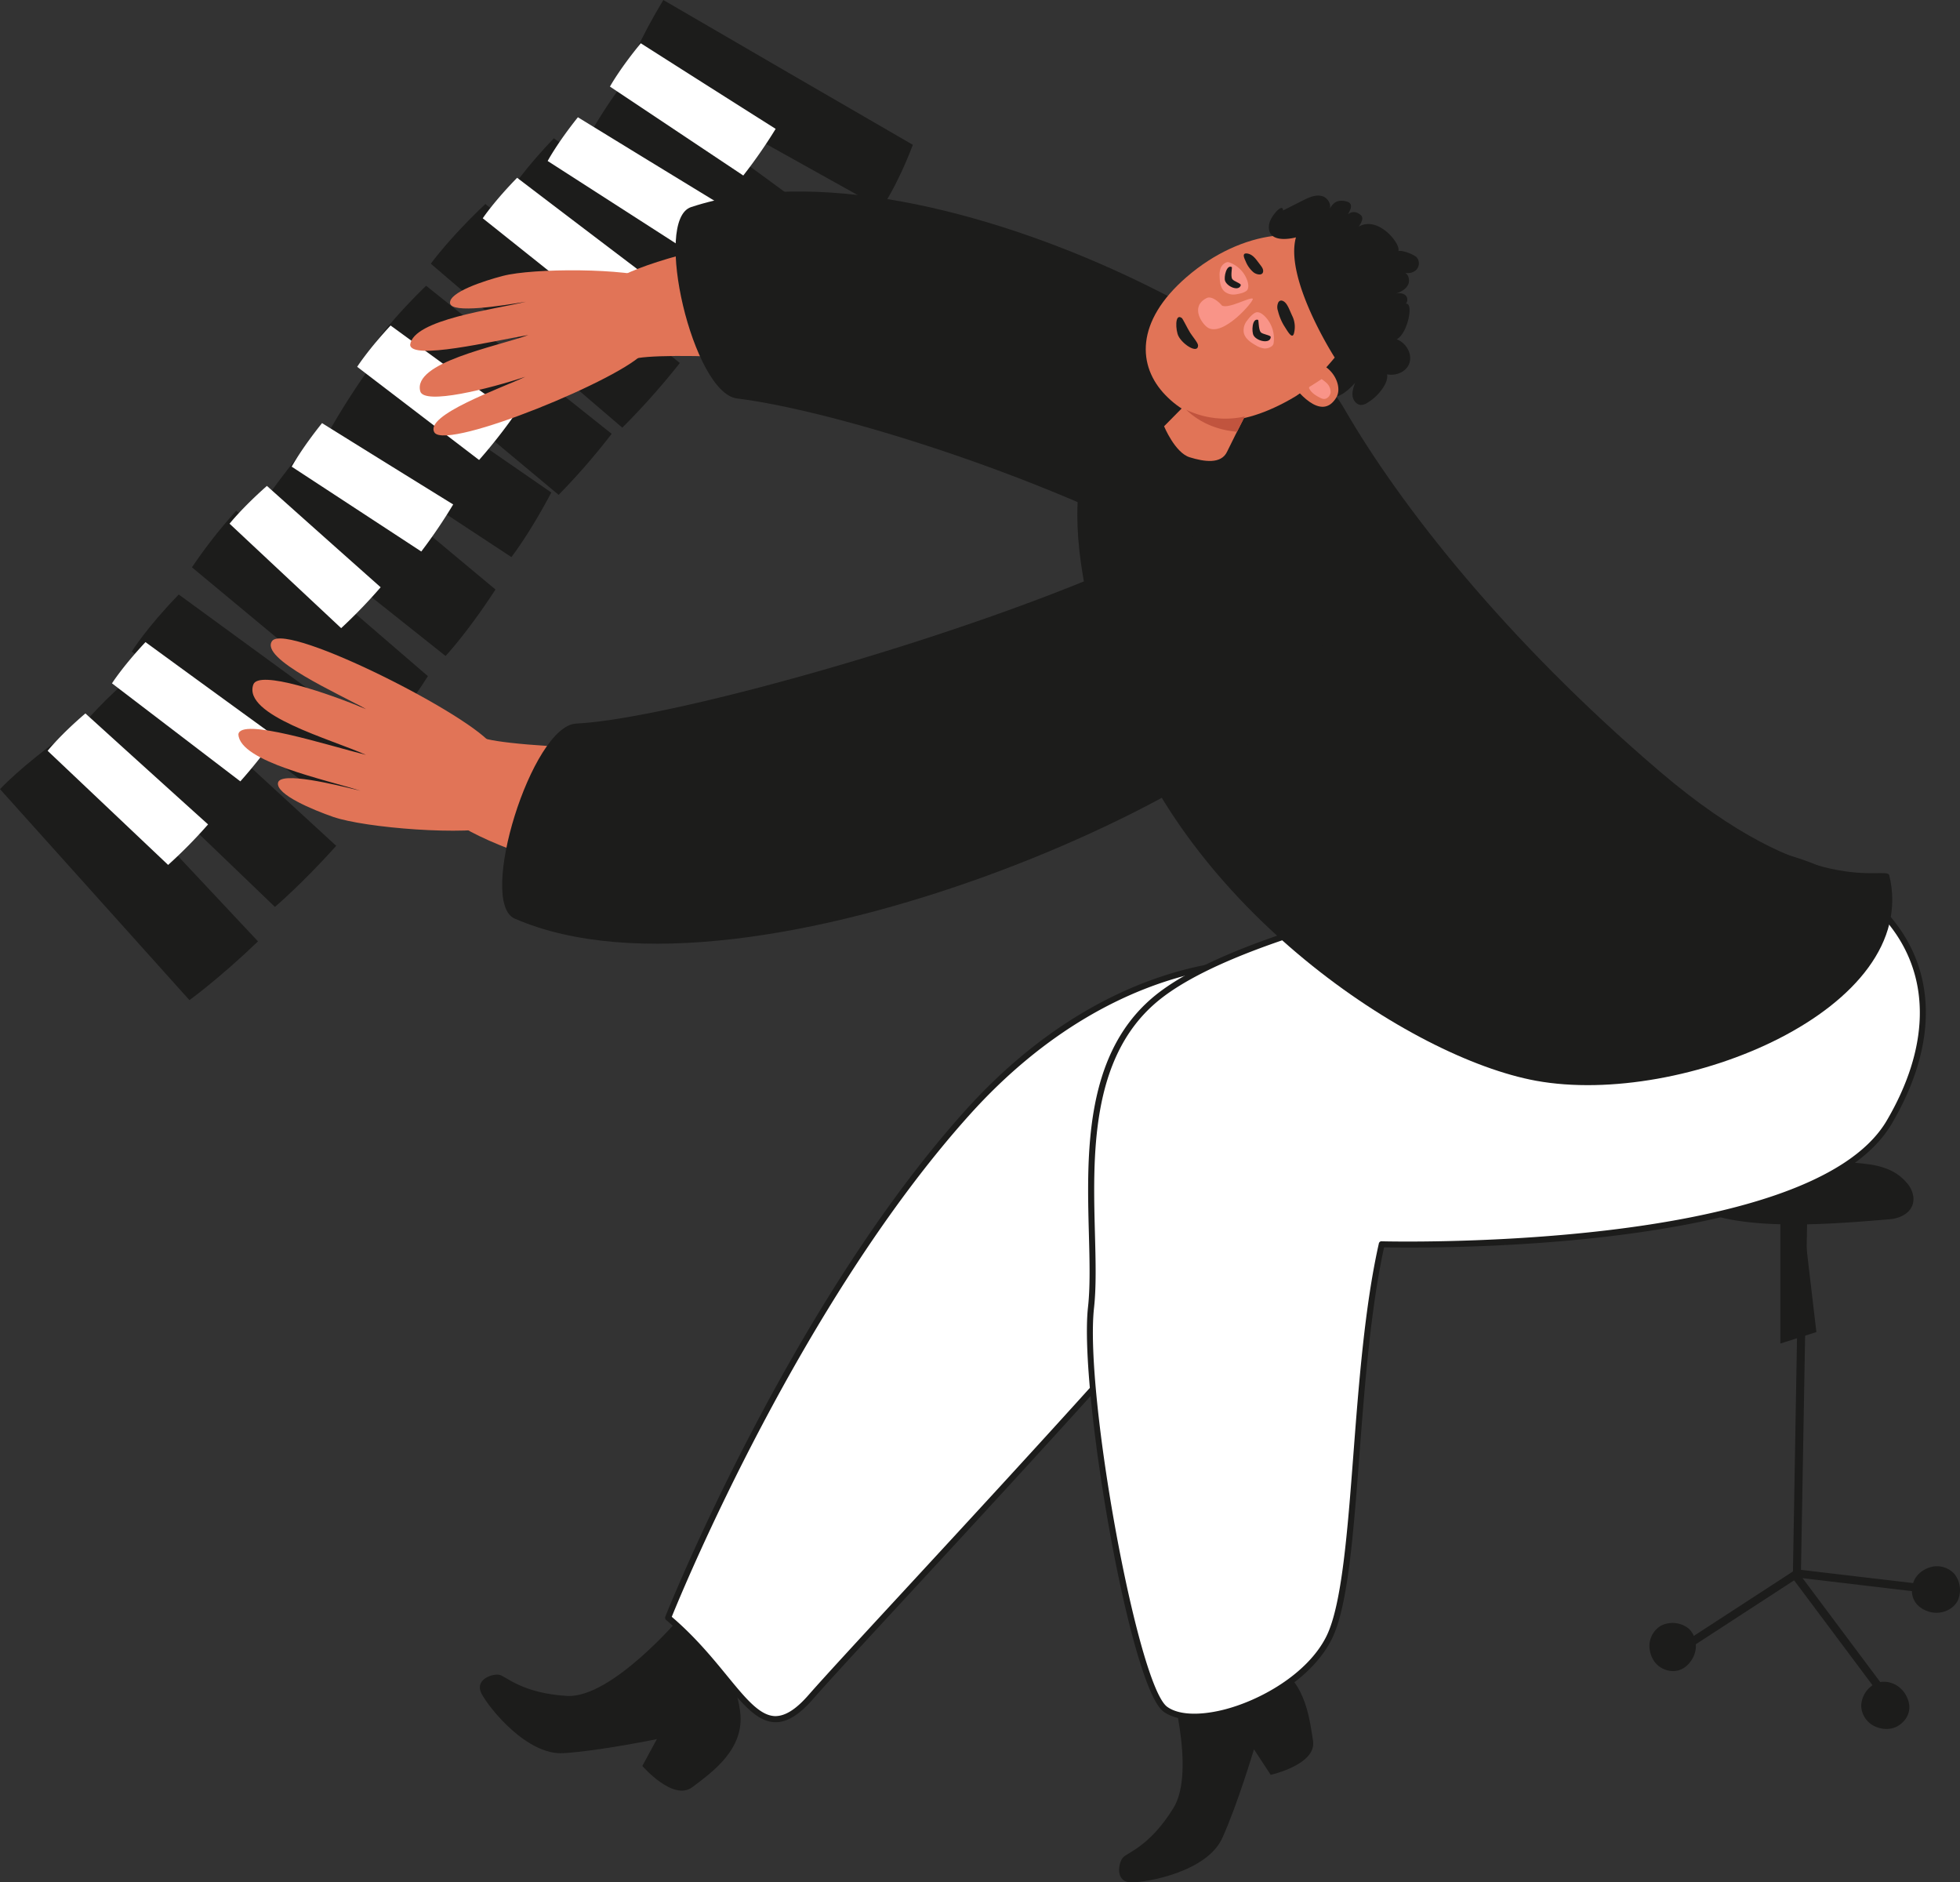 <svg xmlns="http://www.w3.org/2000/svg" viewBox="0 0 1080.051 1037.041" style=""><rect x="0" y="0" width="1080.051" height="1037.041" fill="#333333" stroke="none"/><g><g data-name="Слой 2"><g data-name="Слой 1"><path fill="#1c1c1b" d="M981.07 740.19v-67.46l12.5-1.37 7.35 62.52-19.85 6.31z"></path><path d="M990.13 871.14a2.22 2.22 0 0 1-2.19-2.26l3.44-197.56a2.18 2.18 0 0 1 2.27-2.19 2.23 2.23 0 0 1 2.19 2.27L992.36 869a2.23 2.23 0 0 1-2.23 2.14z" fill="#1c1c1b"></path><path d="M928.05 909.61a2.23 2.23 0 0 1-1.21-4.1l62.07-40.34a2.23 2.23 0 1 1 2.43 3.73l-62.07 40.35a2.28 2.28 0 0 1-1.22.36z" fill="#1c1c1b"></path><path d="M1042.92 941.76a2.24 2.24 0 0 1-1.79-.89l-52.79-70.62a2.23 2.23 0 1 1 3.57-2.67l52.79 70.62a2.22 2.22 0 0 1-1.78 3.56z" fill="#1c1c1b"></path><path d="M1065.23 877.94h-.23l-73.52-8.68a2.23 2.23 0 0 1 .52-4.43l73.53 8.68a2.23 2.23 0 0 1-.26 4.44z" fill="#1c1c1b"></path><path d="M932 914.79c4.34-6.43 2.6-14.09-1.65-17.71a14.25 14.25 0 0 0-15-1.48 13 13 0 0 0-6.28 9.21c-.63 3.82.66 10.39 5.87 13.73 4.38 2.82 11.91 3.87 17.06-3.75z" fill="#1c1c1b"></path><path d="M1050.37 934.13c-3.66-6.84-11.24-8.89-16.43-6.83a14.25 14.25 0 0 0-8.33 12.57 13 13 0 0 0 5.2 9.86c3.08 2.34 9.49 4.28 14.88 1.24 4.56-2.57 9.01-8.74 4.68-16.84z" fill="#1c1c1b"></path><path d="M1061.68 887.47c7.21 2.86 14.32-.47 17-5.39a14.25 14.25 0 0 0-1.75-15 13.07 13.07 0 0 0-10.34-4.18c-3.86.21-10 2.86-12.16 8.66-1.87 4.94-1.29 12.52 7.25 15.91z" fill="#1c1c1b"></path><path d="M1041.5 671.7c5.77-.49 13.44-3.88 12.88-12a13.9 13.9 0 0 0-3.44-7.76c-7.48-9.09-18.11-10.38-28-11.25-20.45-1.81-75.25-6.58-81.7-3.32-26.27 13.3-5.71 30.75 9.79 34 27.06 5.63 63.02 2.63 90.47.33z" fill="#1c1c1b"></path><path d="M204 202.25a409.83 409.83 0 0 0-24 37.74l101.8 66.91s9.69-12.29 22-35.55q-49.95-34.45-99.8-69.1z" fill="#1c1c1b"></path><path d="M172.86 241.06A456.31 456.31 0 0 0 143 279.89l102.53 81.51s11.76-12.47 27.51-36.62Q222.88 283 172.86 241.06z" fill="#1c1c1b"></path><path d="M214.67 412.19c-15 21.23-27.22 34-27.22 34L72.61 358.94s8-13 25.9-31.4q58.01 42.41 116.16 84.65z" fill="#1c1c1b"></path><path d="M130.18 281.38a279.44 279.44 0 0 0-24.4 31.18L213.41 402s9.92-9.7 22.37-29.5q-52.86-45.5-105.6-91.12z" fill="#1c1c1b"></path><path d="M185.28 466c-19.05 21.18-33.78 33.64-33.78 33.64l-105.17-101s10.4-13.06 32-31q53.37 49.2 106.95 98.36z" fill="#1c1c1b"></path><path d="M142.17 518.63C120.72 539.22 104.39 551 104.39 551L0 434.76S11.81 422 35.74 405q53.12 56.88 106.43 113.63z" fill="#1c1c1b"></path><path d="M365.52 0c-12.9 21.34-19.09 37.11-19.09 37.11l139.32 77.68s8.48-11.92 17.28-35Q434.23 40 365.52 0z" fill="#1c1c1b"></path><path d="M413.84 155.26a350.59 350.59 0 0 1-27.13 34l-107.29-81.6s8.05-12.94 25.79-31.48q54.24 39.63 108.63 79.08z" fill="#1c1c1b"></path><path d="M346 42.38a280 280 0 0 0-21.84 33L438.56 156s9.11-10.46 19.94-31.2Q402.17 83.65 346 42.38z" fill="#1c1c1b"></path><path d="M374.62 200a408.42 408.42 0 0 1-31.7 35.61l-105.5-90.31s9.67-13.6 30.05-32.91Q321 156.32 374.62 200z" fill="#1c1c1b"></path><path d="M337.06 239a376.63 376.63 0 0 1-29.23 33.63l-100.75-84.1s8.88-12.83 27.74-31.09q51.05 40.84 102.24 81.56z" fill="#1c1c1b"></path><path d="M114.65 454.19a266.06 266.06 0 0 1-22 22.32l-66.4-62.86s6.79-8.61 20.81-20.6q33.75 30.63 67.59 61.14z" fill="#fff"></path><path d="M151.89 405.94a273.84 273.84 0 0 1-19.45 24.54l-70.73-54s5.86-9.27 18.46-22.72q35.83 26.17 71.72 52.18z" fill="#fff"></path><path d="M209.76 323.54A292.54 292.54 0 0 1 188 346.07l-61.5-57.55s6.78-8.61 20.58-20.82q31.29 27.98 62.68 55.84z" fill="#fff"></path><path d="M249.72 277.92a286.76 286.76 0 0 1-17.57 25.92l-71.41-46.73s5.2-9.65 16.72-24q36.07 22.45 72.26 44.81z" fill="#fff"></path><path d="M283.39 228.84A289.67 289.67 0 0 1 264 253.42l-67.18-51.33s5.88-9.24 18.41-22.76q34.03 24.81 68.16 49.51z" fill="#fff"></path><path d="M355.27 151.35a275.69 275.69 0 0 1-20 24.13l-69.25-55.22s6.06-9.14 18.94-22.32q35.12 26.76 70.31 53.41z" fill="#fff"></path><path d="M395.23 111.55a269.66 269.66 0 0 1-17.44 26l-76-48.85s5.14-9.7 16.66-24.1q38.34 23.54 76.78 46.95z" fill="#fff"></path><path d="M427.42 71a276.86 276.86 0 0 1-17.84 25.7l-73.47-49s5.26-9.62 17-23.86q37.1 23.64 74.31 47.16z" fill="#fff"></path><path d="M374.52 891.41s-37.65 44.39-62.11 42.92-33.4-10.58-37-11.56-14.26 2.32-10 10.42 25.09 33.94 45.13 32.68 51.42-7.74 51.42-7.74l-8 14.78s17 19.71 27.56 11.68 29.07-20.74 26.33-41.69-14-30.56-14-30.56z" fill="#1c1c1b"></path><path d="M368.17 891.25c41 34.43 49.19 77.37 78.7 43.6S648 719.87 691.15 661.72c39.78-53.58 106.32-88.42 65.33-116.3S616.67 520.07 533.15 613c-98.26 109.21-164.98 278.25-164.98 278.25z" fill="#fff"></path><path d="M427.45 948.81h-.24c-10-.16-18.09-10-29.22-23.55-8-9.71-17.86-21.79-30.89-32.73a1.67 1.67 0 0 1-.48-1.89c.67-1.7 67.95-170.58 165.28-278.81C616.08 518.21 716.23 516 757.42 544c8.43 5.74 12.85 12 13.51 19.16 1.47 15.9-15.76 33-37.58 54.62-13.36 13.25-28.5 28.26-40.86 44.9-30.9 41.62-127.07 145.73-190.7 214.63-25.29 27.37-45.26 49-53.66 58.61-7.66 8.79-14.24 12.89-20.68 12.89zm-57.28-58.06c12.81 10.93 22.55 22.8 30.4 32.39 10.57 12.88 18.2 22.19 26.69 22.32 5.46-.05 11.3-3.63 18.35-11.71 8.44-9.65 28.42-31.28 53.72-58.67C562.92 806.24 659 702.2 689.81 660.72c12.5-16.83 27.74-31.94 41.18-45.27 20.36-20.18 37.94-37.61 36.62-51.94-.57-6.1-4.51-11.56-12.07-16.7-40.2-27.34-138.3-24.88-221.15 67.26-92.78 103.16-158.21 261.83-164.22 276.68z" fill="#1c1c1b"></path><path d="M643.88 923.84s15.58 51.44 2.71 72.3-25.12 24.41-27.7 27.14-4.71 13.66 4.43 13.76 41.78-6 50.15-24.29 17.52-49 17.52-49l9.22 14.06s25.39-5.62 23.33-18.75-4.52-35.42-24.26-42.92-33.57-2.11-33.57-2.11z" fill="#1c1c1b"></path><path d="M761.33 685.49c-16.4 73.23-12.62 184-29 216.84s-72.14 52.46-90.17 39.35-45.91-177.07-41-221.33-14.75-126.44 34.43-169S840.78 483 883.15 472.68c120-29.11 218.67 41.89 157.88 145.5-43.54 74.22-279.7 67.31-279.7 67.31z" fill="#fff"></path><path d="M658.21 947.44c-7.12 0-13-1.49-17-4.41-18.7-13.6-46.73-177.35-41.67-222.87 1.26-11.31.89-25.38.49-40.28-1.15-43.53-2.58-97.69 34.51-129.76 41-35.45 155.66-59.45 217.25-72.34 12.72-2.65 23.7-4.95 31-6.72 67.88-16.47 133.2-1 162.55 38.49 22.12 29.77 21.12 68.65-2.84 109.47-18.33 31.26-71.3 52.22-157.43 62.3-58.45 6.85-113.08 6.07-122.38 5.87-7.45 34-10.7 76.59-13.58 114.24-3.43 45-6.41 83.93-15.27 101.65-10.92 21.84-37.64 36.94-59.27 42.21a69.49 69.49 0 0 1-16.36 2.15zM936 467.87a223.3 223.3 0 0 0-52.41 6.43c-7.36 1.79-17.84 4-31.11 6.76-61.3 12.83-175.41 36.7-215.76 71.58-35.89 31-34.48 84.33-33.35 127.15.4 15 .77 29.2-.51 40.74-5.3 47.77 24.08 208 40.31 219.79 6 4.38 17.17 5 30.62 1.73 20.21-4.93 46.69-19.7 57.07-40.47 8.57-17.13 11.66-57.58 14.93-100.41 2.92-38.25 6.24-81.61 14-116a1.48 1.48 0 0 1 1.67-1.3c2.35.06 235.67 6 278.22-66.49 23.23-39.59 24.31-77.16 3-105.79-20.94-28.16-60.77-43.72-106.68-43.72z" fill="#1c1c1b"></path><path d="M239.48 238.39c-6.31-9.53 36.71-24.52 50-30.82-19.75 6.59-55.81 15.72-57.9 8-4.29-15.91 41.45-24.46 59.59-31-19.94 3.36-64.72 14.05-65.15 5.36 1.66-13.94 46.49-19.47 63.81-23.7C277 168.34 248.64 173 248 167s18.7-12.29 29.12-15c16.58-4.36 68.42-4.39 84.41 1.78 19.63 7.58 3.09 27.53-6.43 40.1-10.86 14.24-108.1 54.24-115.62 44.51z" fill="#e17457"></path><path d="M538.63 191.45c-5.63 17.4 1.14 8.56-3.56 26.42-67.72-22.71-177-24-185.88-20-33.47 14.88-23.12-31.32-13.49-41.22 16-16.45 158.22-49.8 222.47-15.78-10.05 8.87-15.38 37.73-19.54 50.58z" fill="#e17457"></path><path d="M665.66 311.87c54.25 30.94 98.36-13.07 96.39-44-3.85-60.75-247-197.87-381.19-153.79-21.39 7 1 102.41 25.2 105.43 54.36 6.78 174.6 43.87 259.6 92.36z" fill="#1c1c1b"></path><path d="M642.24 196.82c-55.42 34.16-61.79 86.5-27.4 188.86 38.51 114.6 162.22 197.06 231.59 209.74 80.51 14.71 212.57-39.51 194.64-113.22-1.39-5.74-41.51 15.45-126.78-57.45s-142.9-146.61-173.53-199.58-98.52-28.35-98.52-28.35z" fill="#1c1c1b"></path><path d="M150.05 353c-7.66 9.81 37.77 29.74 51.72 37.71-20.88-8.83-59.26-21.81-62.18-13.57-6 16.91 42.92 30.07 62.06 38.74-21.36-5.34-69.08-20.75-70.28-11.34.62 15.27 48.83 25.09 67.27 31.15-13.85-3.46-44.2-10.89-45.44-4.44s19.26 14.93 30.35 18.79c17.62 6.14 73.9 10.57 91.79 5.23 22-6.56 5.69-29.62-3.58-44.08C261.22 394.75 159 343.07 150.05 353z" fill="#e17457"></path><path d="M470.85 429.36c-4.63-19.37 2-9.2-1.62-29-75.45 18.91-194.2 11-203.51 5.94-35.07-19-27.76 32.05-18.15 43.62 16 19.21 167.56 67.49 240.2 36-10.16-10.47-13.49-42.26-16.92-56.56z" fill="#e17457"></path><path d="M637.82 302.36c56.63-27.72 105.78 24.64 87 70-24.19 58.57-311.08 190.38-441.19 133.72-20.74-9 9.44-106.26 33.82-107.43 54.79-2.65 231.65-52.86 320.37-96.29z" fill="#1c1c1b"></path><path d="M659.69 216.39l-18.23 18.46s6 14.54 14.06 17.06 17.39 3.87 20.63-3 20.64-40.78 20.64-40.78z" fill="#e17457"></path><path d="M710.77 220.18c-31.57 17.69-53.09 13.43-68.54-2.48s-16.79-40.47 11.63-65.07c31-26.86 68.7-29.24 83.57-12.8 25.05 27.71 6.13 61.98-26.66 80.35z" fill="#e17457"></path><path d="M653.68 225.76c6.87 6.68 16.78 11.23 28 12.09 1.33-2.64 2.79-5.51 4.25-8.39a49.67 49.67 0 0 1-32.25-3.7z" fill="#c1543e"></path><path d="M690.34 149.67a5.61 5.61 0 0 0 3.79 1.55 2.29 2.29 0 0 0 1.35-.46 1.75 1.75 0 0 0 .52-.92c.31-1.37-.56-2.63-1.4-3.73L693 144c-1.41-1.87-3.05-3.88-5.58-4.31-3.5-.6-1.55 3-1 4.28a15.58 15.58 0 0 0 3.92 5.7z" fill="#1c1c1b"></path><path d="M704.22 171.29a6.14 6.14 0 0 1 .17-4.64 2 2 0 0 1 1.14-1 2 2 0 0 1 1.23.09c1.59.58 2.51 2.23 3.28 3.75.5 1 1.79 4.08 2.29 5.06a13.89 13.89 0 0 1 .7 9.1c-1 3.75-3.83-1.76-5.44-4.17a29 29 0 0 1-3.37-8.19z" fill="#1c1c1b"></path><path d="M697.25 174.54a17.46 17.46 0 0 1 4.59 14.3 3.32 3.32 0 0 1-.27 1 3 3 0 0 1-.91 1 6.23 6.23 0 0 1-4 1.13 11.58 11.58 0 0 1-4.68-1.74c-2.86-1.61-5.89-3.7-6.59-6.91a8.45 8.45 0 0 1 1.76-6.63c1.06-1.44 3.27-4.1 5.07-4.59s3.9 1.25 5.03 2.44z" fill="#f99488"></path><path d="M687.39 154.78a16.37 16.37 0 0 0-9.78-10.13 3.06 3.06 0 0 0-1-.24 2.73 2.73 0 0 0-1.21.32 5.78 5.78 0 0 0-2.7 2.8 10.79 10.79 0 0 0-.63 4.63c.06 3.08.44 6.51 2.78 8.51a7.92 7.92 0 0 0 6.26 1.48c1.66-.24 4.83-.89 6-2.15s.76-3.76.28-5.22z" fill="#f99488"></path><path d="M679 153.68c.72 1.31 5 2.43 4.73 3.44-1 3.57-7.44.9-8.65-2.38-.76-2 .72-9.08 3.67-7.62.39 0-.75 4.88.25 6.56z" fill="#1c1c1b"></path><path d="M694.68 183c1 1.24 5.67 1.62 5.57 2.72-.35 3.9-7.59 2.3-9.46-.89-1.16-2-.91-9.6 2.43-8.62.44-.12.19 5.15 1.46 6.79z" fill="#1c1c1b"></path><path d="M673.39 168.38c-1.67-2-5.73-5.56-8.47-4.17-9.18 4.65-2.7 14 .43 16.16 8.44 5.84 26.24-15.07 24.94-15.83-1.65-.97-13.14 5.68-16.9 3.84z" fill="#f99488"></path><path d="M655.86 183.36c1.26 2 4.32 5.55 4.33 6.92.06 4.85-8.34-.26-10.82-5.14-1.55-3-2.13-12.71 1.77-10 .48.06 3.08 5.63 4.72 8.22z" fill="#1c1c1b"></path><path d="M699.3 123.81c.59-4.5 7.65-12.41 7.72-7.87l10.91-5.49c3.24-1.63 6.83-3.3 10.36-2.48s6.17 5.51 3.73 8.2c2-3.45 4-6.77 10-5.16 5.36 1.45.4 6.91-.78 10.12a4.82 4.82 0 0 1 6.63-3.91c2.72 1.36 4.26 2.73.85 7.65 12.19-7.07 26.47 14 20.61 14.13 1.21-2.27 9.69 1 11.42 2.87a5.17 5.17 0 0 1-.48 6.95 6.66 6.66 0 0 1-7.2 1c2.94.45 4.17 4.47 2.81 7.12s-4.31 4.07-7.15 4.95c2-.63 4.57-.53 6 1.06s.77 4.82-1.37 5c7.69-5.47 1.11 25.25-8.52 18.56 7.28-1.46 14.41 7.13 11.63 14s-13.87 8.12-18.09 2c2.31-1.2 5.28.84 5.88 3.38s-.5 5.16-1.9 7.36a27 27 0 0 1-8.91 8.67 6.71 6.71 0 0 1-3.36 1.18c-2.48 0-4.42-2.42-4.75-4.88s.52-4.91 1.37-7.25c-3.6 3.82-7.83 7.92-13.07 7.89-4.06 0-20.27 8.94-21.57 5.1s4.24-7 7.31-9.69A209.63 209.63 0 0 0 735.5 197s-27.81-43.27-21.37-66.24c0 .04-16.31 4.52-14.83-6.95z" fill="#1c1c1b"></path><path d="M716.41 201.13c13.43-6.61 24.94 9.77 19.88 18-8.14 13.26-21.75-3.18-27.4-11.92-1.89.35 9.11-7.62 7.52-6.08z" fill="#e17457"></path><path d="M733.22 216.13a6.78 6.78 0 0 0-2.38-5.28 22.78 22.78 0 0 0-2.58-2s-3.84 2.56-6.34 4.07a.84.84 0 0 0-.35 1.35c1.21 2.25 3.5 3.67 5.77 4.82a5.78 5.78 0 0 0 1.95.7c1.98.21 3.77-1.67 3.93-3.66z" fill="#f99488"></path></g></g></g></svg>